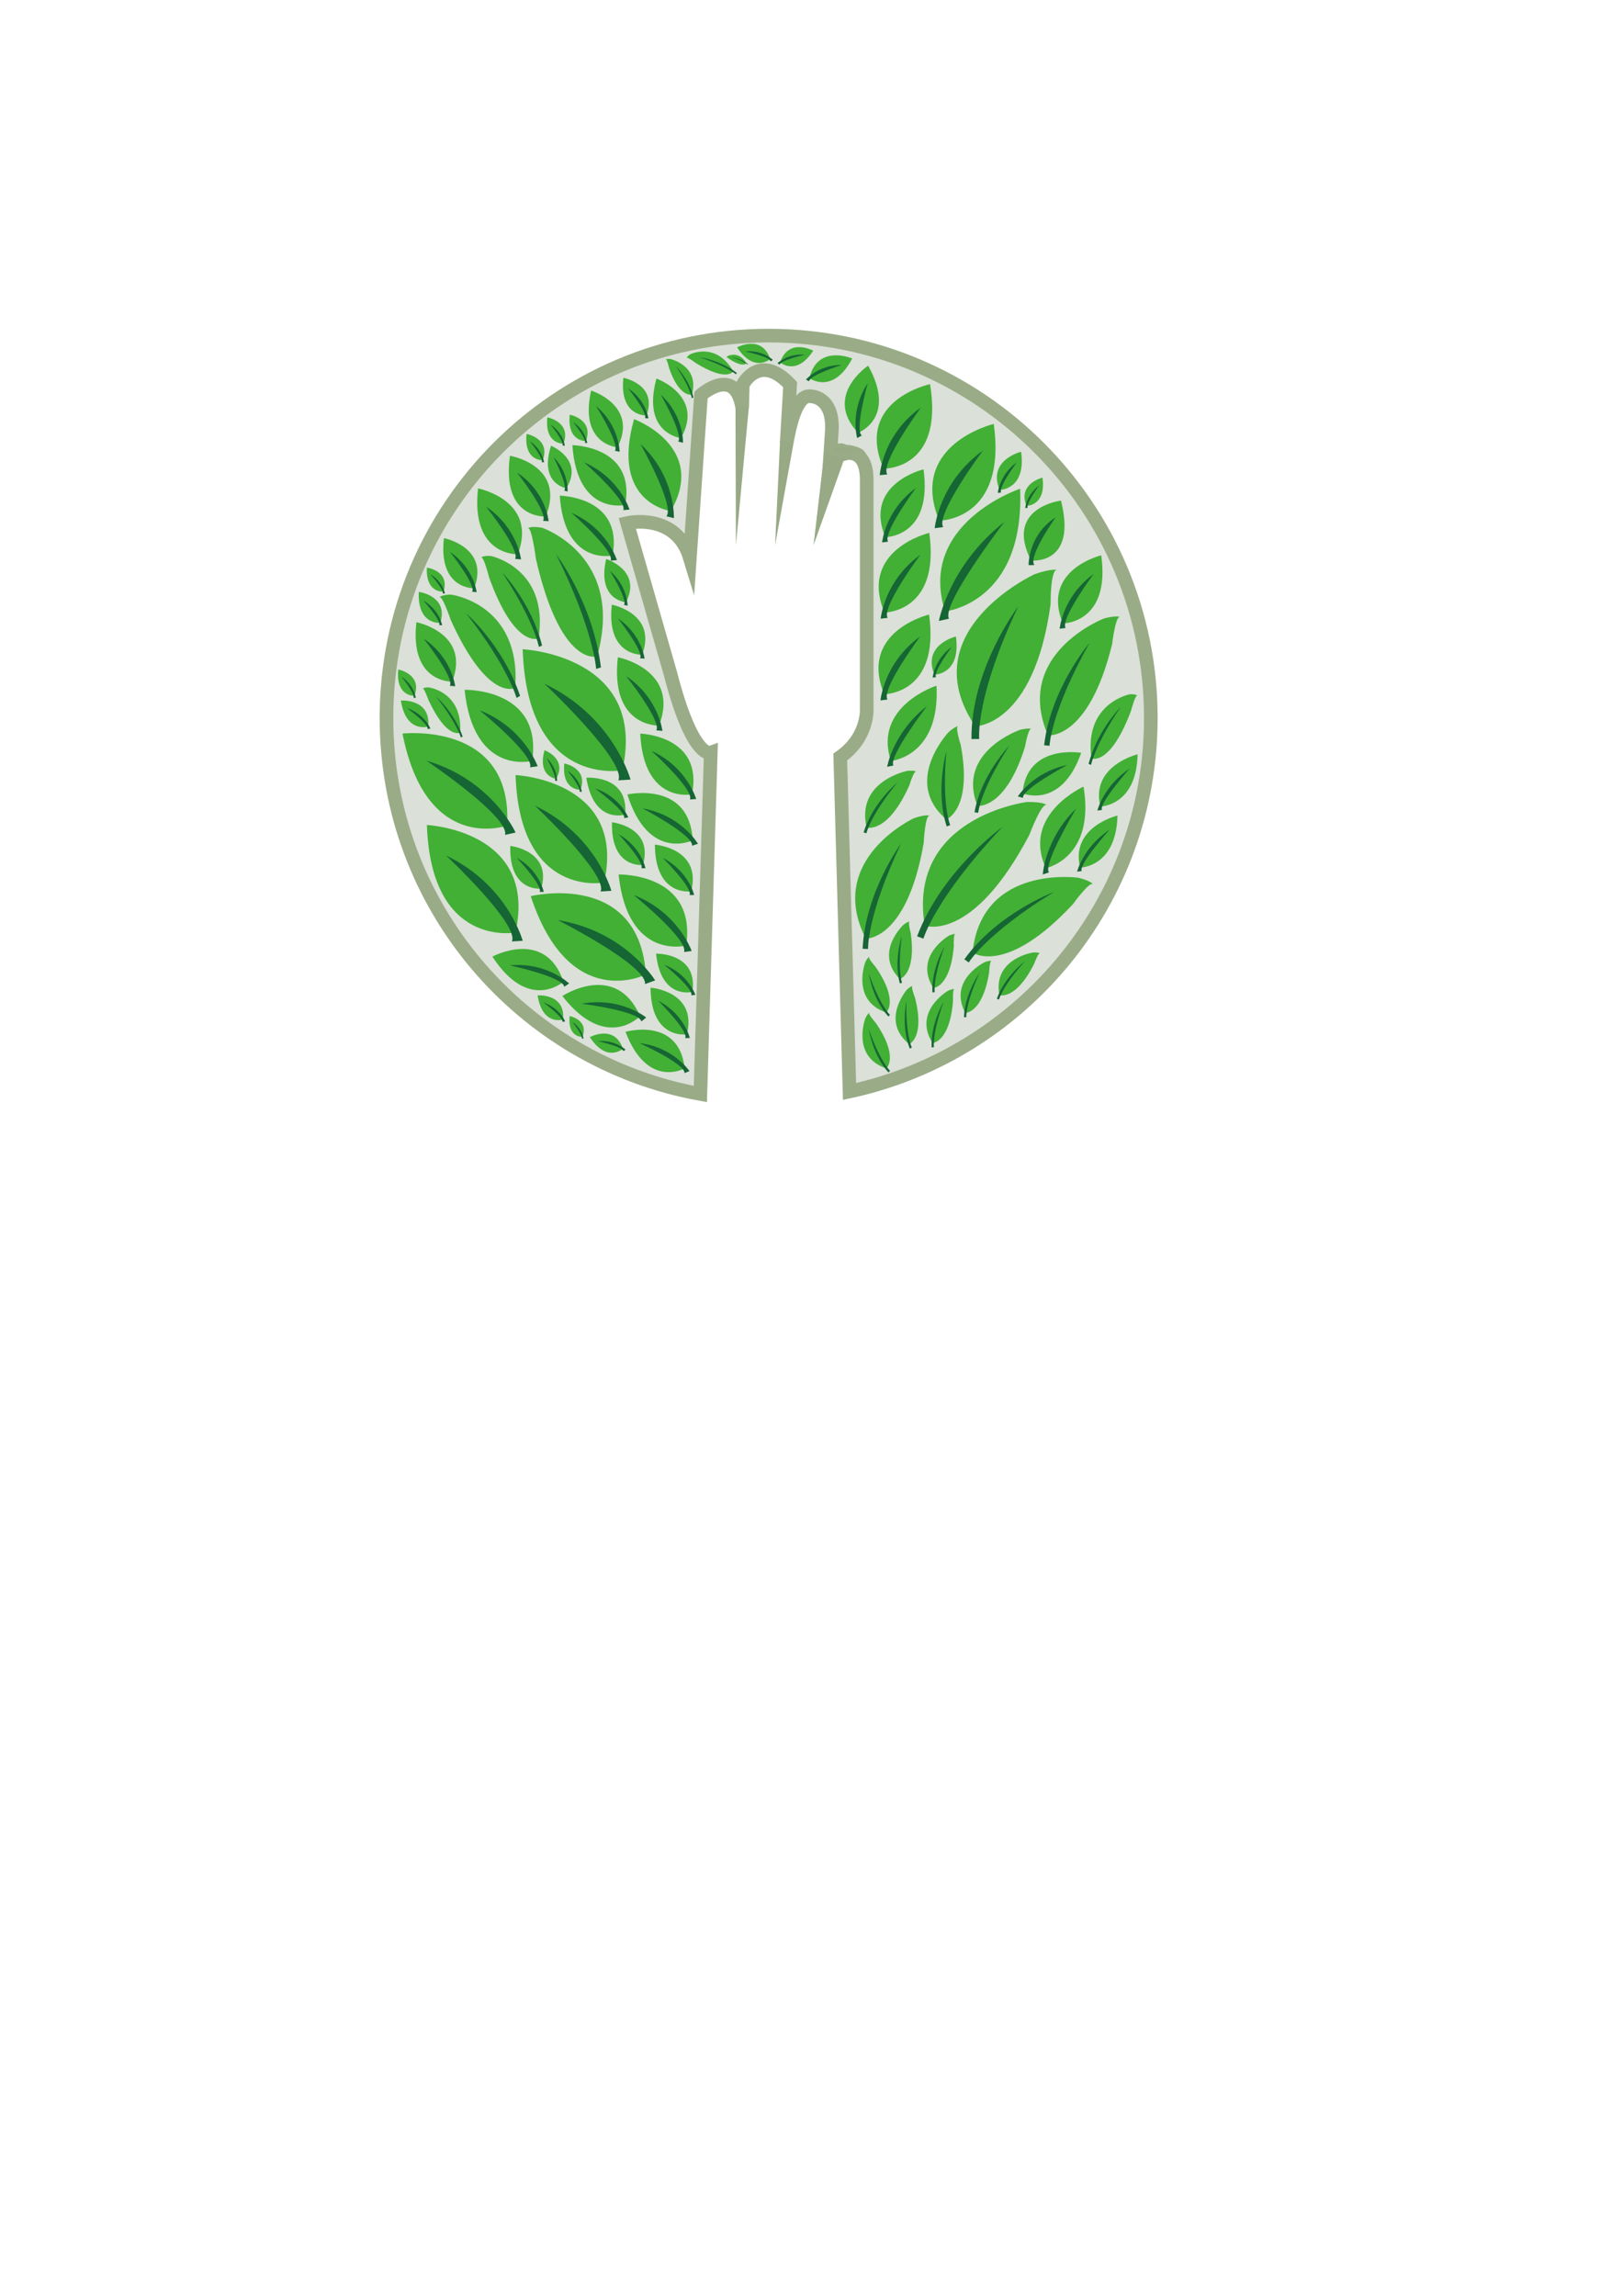 <?xml version="1.0" encoding="utf-8"?>
<!-- Generator: Adobe Illustrator 25.2.1, SVG Export Plug-In . SVG Version: 6.00 Build 0)  -->
<svg version="1.1" id="圖層_1" xmlns="http://www.w3.org/2000/svg" xmlns:xlink="http://www.w3.org/1999/xlink" x="0px" y="0px"
	 viewBox="0 0 595.28 841.89" style="enable-background:new 0 0 595.28 841.89;" xml:space="preserve">
<style type="text/css">
	.st0{fill:#DBE0D8;stroke:#9AAC87;stroke-width:5;stroke-miterlimit:10;}
	.st1{fill:#98A985;}
	.st2{fill:#98A985;stroke:#9AAC87;stroke-miterlimit:10;}
	.st3{fill:#41B035;}
	.st4{fill:#166534;}
</style>
<g>
	<g>
		<path class="st0" d="M281.92,123.07c-77.41,0-140.17,62.76-140.17,140.17c0,68.87,49.67,126.13,115.13,137.94l3.81-125.12
			c0,0-6.64,2.55-14.81-29.11l-15.83-55.15c0,0,17.87-4.09,22.98,12.77l4.09-59.74c0,0,12.44-11,15.09,4.5l0.23-8.29
			c0,0,6.13-11.96,17.36,0l-1.26,21.42c1.82-10.48,4.62-17.95,8.92-17.12c0,0,8.17,0,7.66,12.26l-0.6,9.15l-0.59,8.88
			c1.36-8.07,3.36-12.98,6.3-9.35c0,0,7.66-2.04,7.66,9.7v84.26c0,0,0.51,10.21-9.7,17.36l3.4,122.66
			c63.16-13.61,110.51-69.78,110.51-137.01C422.09,185.82,359.33,123.07,281.92,123.07z"/>
		<polygon class="st1" points="269.76,149.51 269.92,199.92 274.67,149.23 		"/>
		<polygon class="st1" points="286.11,161.66 291,162.8 284.28,199.92 		"/>
		<path class="st2" d="M316.79,166.03c-0.93-1.44-4.18-2.5-8.06-2.5c-1.33,0-2.59,0.13-3.7,0.35v2.15H316.79z"/>
		<polygon class="st1" points="302.31,166.22 309.78,167.94 298.39,199.92 		"/>
	</g>
	<g>
		<path class="st3" d="M343.49,251.44c0,0-23.36,7.51-16.73,27.61C326.76,279.05,344.88,277.52,343.49,251.44z"/>
		<path class="st4" d="M325.39,281.19c0,0,2.14-12.55,14.59-22.24c0,0-14.2,18.61-12.3,21.76L325.39,281.19z"/>
	</g>
	<g>
		<path class="st3" d="M317.4,373.37c0,0-5.31,14.1,7.71,18.44c0,0,4.72-4.19-3.95-16.76c0,0-3.13-3.5-2.22-3.69
			C318.94,371.37,318.39,371.41,317.4,373.37z"/>
		<path class="st4" d="M318.72,377.56c0,0,1.29,9.17,7.13,15.7l0.62-0.56C326.47,392.71,322.74,389.2,318.72,377.56z"/>
	</g>
	<g>
		<path class="st3" d="M317.36,352.86c0,0-5.31,14.1,7.71,18.44c0,0,4.72-4.19-3.95-16.76c0,0-3.13-3.5-2.22-3.69
			C318.9,350.85,318.35,350.9,317.36,352.86z"/>
		<path class="st4" d="M318.68,357.05c0,0,1.29,9.17,7.13,15.7l0.62-0.56C326.43,372.2,322.71,368.68,318.68,357.05z"/>
	</g>
	<g>
		<path class="st3" d="M347.94,268.46c0,0-17.16,18.16-0.85,32.02c0,0,9.74-3.63,5.27-27.37c0,0-2.29-7.02-0.82-6.79
			C351.55,266.32,350.71,266.08,347.94,268.46z"/>
		<path class="st4" d="M347.12,275.49c0,0-4.17,14.49,0.11,27.58l1.28-0.49C348.51,302.59,345.35,295.22,347.12,275.49z"/>
	</g>
	<g>
		<path class="st3" d="M348,343.14c0,0-13.02,7.58-5.67,19.17c0,0,6.31-0.27,7.52-15.48c0,0-0.21-4.69,0.61-4.26
			C350.47,342.56,350.01,342.25,348,343.14z"/>
		<path class="st4" d="M346.38,347.23c0,0-4.79,7.93-4.4,16.68l0.83-0.04C342.82,363.86,342.15,358.79,346.38,347.23z"/>
	</g>
	<g>
		<path class="st3" d="M331.45,339.06c0,0-11.09,10.2-1.42,19.94c0,0,6.11-1.62,4.02-16.74c0,0-1.21-4.54-0.32-4.29
			C333.73,337.96,333.22,337.75,331.45,339.06z"/>
		<path class="st4" d="M330.74,343.39c0,0-2.98,8.77-0.71,17.23l0.81-0.22C330.84,360.41,329.1,355.59,330.74,343.39z"/>
	</g>
	<g>
		<path class="st3" d="M335.22,300.03c0,0-32.53,15.09-17.66,44.17c0,0,15.01,0.75,21.23-35.04c0,0,0.53-11.16,2.39-9.96
			C341.19,299.2,340.17,298.36,335.22,300.03z"/>
		<path class="st4" d="M330.48,309.36c0,0-13.1,17.73-14.09,38.55l1.99,0.09C318.38,347.99,317.91,335.82,330.48,309.36z"/>
	</g>
	<g>
		<path class="st3" d="M332.64,362.91c0,0-9.87,11.38,0.83,19.97c0,0,5.88-2.3,2.11-17.09c0,0-1.72-4.37-0.8-4.23
			C334.79,361.56,334.25,361.42,332.64,362.91z"/>
		<path class="st4" d="M332.43,367.3c0,0-1.97,9.05,1.24,17.2l0.78-0.31C334.44,384.19,332.17,379.6,332.43,367.3z"/>
	</g>
	<g>
		<path class="st3" d="M332.88,282.67c0,0-19.01,3.64-15.02,20.81c0,0,7.76,2.36,15.7-15.56c0,0,1.74-5.77,2.56-4.9
			C336.11,283.01,335.69,282.44,332.88,282.67z"/>
		<path class="st4" d="M329.18,286.92c0,0-9.18,7.57-12.42,18.34l1.03,0.31C317.79,305.57,319.14,299.13,329.18,286.92z"/>
	</g>
	<g>
		<path class="st3" d="M379,349.28c0,0-14.92,2.13-12.46,15.63c0,0,5.95,2.12,12.79-11.52c0,0,1.57-4.43,2.17-3.72
			C381.5,349.67,381.19,349.21,379,349.28z"/>
		<path class="st4" d="M375.96,352.46c0,0-7.42,5.55-10.34,13.8l0.79,0.28C366.41,366.53,367.69,361.58,375.96,352.46z"/>
	</g>
	<g>
		<path class="st3" d="M361.25,352.8c0,0-13.6,6.49-7.22,18.64c0,0,6.31,0.25,8.76-14.82c0,0,0.17-4.69,0.96-4.2
			C363.75,352.42,363.32,352.08,361.25,352.8z"/>
		<path class="st4" d="M359.3,356.74c0,0-5.42,7.51-5.74,16.26l0.83,0.03C354.4,373.03,354.14,367.91,359.3,356.74z"/>
	</g>
	<g>
		<path class="st3" d="M347.7,363.32c0,0-13.01,7.59-5.65,19.17c0,0,6.31-0.28,7.5-15.49c0,0-0.22-4.69,0.61-4.26
			C350.16,362.74,349.71,362.43,347.7,363.32z"/>
		<path class="st4" d="M346.08,367.41c0,0-4.78,7.93-4.38,16.68l0.83-0.04C342.54,384.05,341.87,378.97,346.08,367.41z"/>
	</g>
	<g>
		<path class="st3" d="M376.77,294.09c0,0-44.08,5.42-37.61,45.34c0,0,17.41,6.6,38.35-33.22c0,0,4.88-12.95,6.61-10.83
			C384.12,295.38,383.25,294.01,376.77,294.09z"/>
		<path class="st4" d="M367.64,303.28c0,0-22.18,15.92-31.26,40.07l2.31,0.86C338.69,344.21,342.77,329.68,367.64,303.28z"/>
	</g>
	<g>
		<path class="st3" d="M395.56,321.88c0,0-35.5-5.05-38.86,27.43c0,0,12.18,8.81,36.89-17.83c0,0,6.53-9.07,7.43-7.05
			C401.01,324.44,400.62,323.18,395.56,321.88z"/>
		<path class="st4" d="M386.51,327.12c0,0-20.64,7.74-32.81,24.67l1.62,1.15C355.32,352.94,361.56,342.48,386.51,327.12z"/>
	</g>
	<g>
		<path class="st3" d="M374.21,267.6c0,0-23.65,8.06-15.68,27.93c0,0,10.31,1.33,17.43-21.75c0,0,1.25-7.28,2.44-6.39
			C378.4,267.39,377.76,266.78,374.21,267.6z"/>
		<path class="st4" d="M370.2,273.44c0,0-10.44,10.88-12.77,24.45l1.36,0.17C358.8,298.05,359.44,290.06,370.2,273.44z"/>
	</g>
	<g>
		<path class="st3" d="M417.25,276.61c0,0-17.37,4.18-13.65,19.14C403.6,295.75,416.84,295.63,417.25,276.61z"/>
		<path class="st4" d="M402.49,297.24c0,0,2.24-9,11.8-15.36c0,0-11.32,12.74-10.11,15.13L402.49,297.24z"/>
	</g>
	<g>
		<path class="st3" d="M396.56,276.06c0,0-20.06-3.42-21.52,14.87C375.04,290.93,389.22,296.94,396.56,276.06z"/>
		<path class="st4" d="M373.32,292.06c0,0,5.66-8.93,18.18-11.54c0,0-16.71,8.86-16.3,12.07L373.32,292.06z"/>
	</g>
	<g>
		<path class="st3" d="M409.87,299.07c0,0-17.38,4.13-13.71,19.1C396.16,318.16,409.4,318.08,409.87,299.07z"/>
		<path class="st4" d="M395.05,319.64c0,0,2.26-8.99,11.85-15.32c0,0-11.36,12.7-10.16,15.1L395.05,319.64z"/>
	</g>
	<g>
		<path class="st3" d="M397.41,288.46c0,0-22.82,10.27-13.81,29.89C383.6,318.35,401.79,314.74,397.41,288.46z"/>
		<path class="st4" d="M382.46,320.68c0,0,0.74-12.97,12.25-24.2c0,0-12.27,20.47-9.99,23.45L382.46,320.68z"/>
	</g>
	<g>
		<path class="st3" d="M340.76,225.36c0,0-25.93,6.17-16.47,29.22C324.29,254.58,344.81,254.58,340.76,225.36z"/>
		<path class="st4" d="M322.94,256.84c0,0,1.26-13.8,14.54-23.43c0,0-14.44,19.41-11.97,23.11L322.94,256.84z"/>
	</g>
	<g>
		<path class="st3" d="M379.5,210.55c0,0-45.35,20.86-21.81,55.8c0,0,21.53-0.08,27.64-44.76c0,0-0.11-13.84,2.65-12.48
			C387.98,209.12,386.46,208.15,379.5,210.55z"/>
		<path class="st4" d="M373.45,222.4c0,0-17.35,22.81-17.14,48.62l2.85-0.03C359.16,270.99,357.54,255.97,373.45,222.4z"/>
	</g>
	<g>
		<path class="st3" d="M404.96,226.78c0,0-33.47,12.88-20.58,42.89c0,0,14.93,1.76,23.54-33.54c0,0,1.28-11.1,3.06-9.78
			C410.97,226.35,410.02,225.45,404.96,226.78z"/>
		<path class="st4" d="M399.61,235.76c0,0-14.26,16.82-16.64,37.52l1.97,0.22C384.94,273.5,385.3,261.32,399.61,235.76z"/>
	</g>
	<g>
		<path class="st3" d="M414.41,254.59c0,0-16.89,3.2-14.1,23.49c0,0,6.73,3.19,14.48-17.32c0,0,1.78-6.65,2.46-5.59
			C417.25,255.18,416.9,254.48,414.41,254.59z"/>
		<path class="st4" d="M410.98,259.36c0,0-8.4,8.34-11.71,20.74l0.89,0.41C400.16,280.52,401.62,273.08,410.98,259.36z"/>
	</g>
	<g>
		<path class="st3" d="M253.05,129.97c0,0,9.52-4.86,15.88,6.17c0,0-2.09,4.13-13.71-2.99c0,0-3.41-2.59-3.34-1.81
			C251.88,131.34,251.79,130.86,253.05,129.97z"/>
		<path class="st4" d="M256.56,131.01c0,0,7.3,0.9,13.66,5.73l-0.28,0.54C269.93,137.28,266.38,134.18,256.56,131.01z"/>
	</g>
	<g>
		<path class="st3" d="M340.84,195.41c0,0-25.93,6.17-16.47,29.22C324.37,224.62,344.89,224.63,340.84,195.41z"/>
		<path class="st4" d="M323.01,226.88c0,0,1.26-13.8,14.54-23.43c0,0-14.44,19.41-11.97,23.11L323.01,226.88z"/>
	</g>
	<g>
		<path class="st3" d="M350.61,233.41c0,0-12.42,2.96-7.89,13.99C342.73,247.4,352.55,247.4,350.61,233.41z"/>
		<path class="st4" d="M342.08,248.48c0,0,0.6-6.61,6.96-11.22c0,0-6.91,9.29-5.73,11.06L342.08,248.48z"/>
	</g>
	<g>
		<path class="st3" d="M374.16,179.21c0,0-37.79,12.64-27.54,44.99C346.62,224.2,375.85,221.34,374.16,179.21z"/>
		<path class="st4" d="M344.37,227.7c0,0,3.72-20.34,23.98-36.27c0,0-23.27,30.38-20.28,35.44L344.37,227.7z"/>
	</g>
	<g>
		<path class="st3" d="M341.12,140.87c0,0-27.92,5.92-17.04,30.98C324.08,171.85,346.31,172.42,341.12,140.87z"/>
		<path class="st4" d="M322.67,174.25c0,0,0.98-14.81,15.1-24.81c0,0-15.1,20.49-12.34,24.53L322.67,174.25z"/>
	</g>
	<g>
		<path class="st3" d="M338.72,172.12c0,0-22.07,5.25-14.02,24.87C324.7,196.99,342.17,196.99,338.72,172.12z"/>
		<path class="st4" d="M323.55,198.91c0,0,1.07-11.75,12.38-19.95c0,0-12.29,16.52-10.19,19.67L323.55,198.91z"/>
	</g>
	<g>
		<path class="st3" d="M364.48,155.46c0,0-31.49,7.5-20,35.48C344.48,190.94,369.4,190.95,364.48,155.46z"/>
		<path class="st4" d="M342.83,193.69c0,0,1.53-16.76,17.66-28.46c0,0-17.53,23.57-14.54,28.06L342.83,193.69z"/>
	</g>
	<g>
		<path class="st3" d="M403.91,203.64c0,0-22.17,5.28-14.09,24.99C389.82,228.63,407.37,228.63,403.91,203.64z"/>
		<path class="st4" d="M388.66,230.56c0,0,1.07-11.8,12.43-20.04c0,0-12.35,16.6-10.24,19.76L388.66,230.56z"/>
	</g>
	<g>
		<path class="st3" d="M389.14,183.57c0,0-20.91,2.57-10.95,21.97C378.19,205.55,395.19,207.44,389.14,183.57z"/>
		<path class="st4" d="M377.27,207.24c0,0-0.23-10.98,9.89-17.5c0,0-10.17,14.28-7.79,17.48L377.27,207.24z"/>
	</g>
	<g>
		<path class="st3" d="M374.52,165.67c0,0-12.42,2.96-7.89,13.99C366.63,179.66,376.46,179.66,374.52,165.67z"/>
		<path class="st4" d="M365.98,180.74c0,0,0.6-6.61,6.96-11.22c0,0-6.91,9.29-5.73,11.06L365.98,180.74z"/>
	</g>
	<g>
		<path class="st3" d="M382.35,175.16c0,0-9.19,2.19-5.84,10.35C376.51,185.51,383.78,185.52,382.35,175.16z"/>
		<path class="st4" d="M376.03,186.32c0,0,0.44-4.89,5.15-8.3c0,0-5.12,6.88-4.24,8.19L376.03,186.32z"/>
	</g>
	<g>
		<path class="st3" d="M318.42,134.09c0,0-16.55,11.01-3.69,24.61C314.73,158.7,329.14,153.39,318.42,134.09z"/>
		<path class="st4" d="M314.38,160.62c0,0-2.84-9.93,3.89-20.08c0,0-4.9,17.25-2.18,19.19L314.38,160.62z"/>
	</g>
	<g>
		<path class="st3" d="M312.57,131.47c0,0-12.69-5.45-15.72,7.2C296.85,138.66,305.41,145.04,312.57,131.47z"/>
		<path class="st4" d="M295.6,139.19c0,0,4.7-5.43,13.16-5.36c0,0-11.9,3.7-12,6.02L295.6,139.19z"/>
	</g>
	<g>
		<path class="st3" d="M298.27,128.6c0,0-9.03-4.89-12.13,4.27C286.14,132.87,292.05,138.17,298.27,128.6z"/>
		<path class="st4" d="M285.17,133.18c0,0,3.85-3.7,10.11-3.08c0,0-9.07,1.94-9.29,3.65L285.17,133.18z"/>
	</g>
	<g>
		<path class="st3" d="M270.36,127.38c0,0,9.03-4.89,12.13,4.27C282.5,131.65,276.58,136.95,270.36,127.38z"/>
		<path class="st4" d="M283.46,131.96c0,0-3.85-3.7-10.11-3.08c0,0,9.07,1.94,9.29,3.65L283.46,131.96z"/>
	</g>
	<g>
		<path class="st3" d="M266.96,130.55c0,0,4.05-2.07,6.77,2.63c0,0-0.89,1.76-5.84-1.27c0,0-1.45-1.1-1.42-0.77
			C266.46,131.13,266.42,130.93,266.96,130.55z"/>
		<path class="st4" d="M268.45,130.99c0,0,3.11,0.38,5.82,2.44l-0.12,0.23C274.15,133.66,272.64,132.34,268.45,130.99z"/>
	</g>
	<g>
		<path class="st3" d="M197.19,365.02c0,0,10.24-0.77,9.33,8.86C206.52,373.88,198.95,376.3,197.19,365.02z"/>
		<path class="st4" d="M207.27,374.56c0,0-2-4.95-7.97-6.95c0,0,7.48,5.47,6.99,7.13L207.27,374.56z"/>
	</g>
	<g>
		<path class="st3" d="M180.6,350.8c0,0,19.41-10.51,26.07,9.18C206.66,359.99,193.96,371.37,180.6,350.8z"/>
		<path class="st4" d="M208.73,360.65c0,0-8.27-7.96-21.73-6.63c0,0,19.48,4.16,19.96,7.85L208.73,360.65z"/>
	</g>
	<g>
		<path class="st3" d="M240.63,349.71c0,0,15.45-0.38,13.34,14.02C253.97,363.73,242.42,366.79,240.63,349.71z"/>
		<path class="st4" d="M255.05,364.81c0,0-2.63-7.6-11.45-11.05c0,0,10.83,8.8,9.96,11.25L255.05,364.81z"/>
	</g>
	<g>
		<path class="st3" d="M216.34,380.32c0,0,9.03-4.89,12.13,4.27C228.47,384.6,222.56,389.89,216.34,380.32z"/>
		<path class="st4" d="M229.43,384.91c0,0-3.85-3.7-10.11-3.08c0,0,9.07,1.94,9.29,3.65L229.43,384.91z"/>
	</g>
	<g>
		<path class="st3" d="M238.61,362.19c0,0,17.27,1.29,13.32,17.12C251.93,379.31,238.71,381.44,238.61,362.19z"/>
		<path class="st4" d="M253.01,380.63c0,0-2.09-8.76-11.53-13.59c0,0,11.1,11.01,9.85,13.65L253.01,380.63z"/>
	</g>
	<g>
		<path class="st3" d="M229.43,378.38c0,0,19.57-5.67,21.71,13.4C251.14,391.77,237.45,399.55,229.43,378.38z"/>
		<path class="st4" d="M252.88,392.78c0,0-5.9-8.8-18.29-10.24c0,0,16.75,7.58,16.47,10.99L252.88,392.78z"/>
	</g>
	<g>
		<path class="st3" d="M226.89,320.68c0,0,28.71-0.71,24.79,26.06C251.68,346.74,230.22,352.42,226.89,320.68z"/>
		<path class="st4" d="M253.68,348.73c0,0-4.88-14.11-21.27-20.53c0,0,20.12,16.35,18.5,20.9L253.68,348.73z"/>
	</g>
	<g>
		<path class="st3" d="M240.2,309.74c0,0,17.27,1.29,13.32,17.12C253.52,326.86,240.3,328.99,240.2,309.74z"/>
		<path class="st4" d="M254.6,328.18c0,0-2.09-8.76-11.53-13.59c0,0,11.1,11.01,9.85,13.65L254.6,328.18z"/>
	</g>
	<g>
		<path class="st3" d="M230.11,291.34c0,0,22.79-5.19,23.96,16.8C254.07,308.14,237.87,316.13,230.11,291.34z"/>
		<path class="st4" d="M255.99,309.41c0,0-6.17-10.47-20.27-12.95c0,0,18.68,9.8,18.12,13.69L255.99,309.41z"/>
	</g>
	<g>
		<path class="st3" d="M194.66,328.62c0,0,39.65-9.61,42.24,28.73C236.9,357.35,208.82,371.69,194.66,328.62z"/>
		<path class="st4" d="M240.29,359.52c0,0-11.02-18.13-35.69-22.11c0,0,32.84,16.65,31.97,23.46L240.29,359.52z"/>
	</g>
	<g>
		<path class="st3" d="M206.26,365.25c0,0,19.63-12.93,28.5,7.36C234.76,372.61,222.31,385.85,206.26,365.25z"/>
		<path class="st4" d="M237.01,373.13c0,0-9.5-7.69-23.66-5.05c0,0,21.05,2.64,21.9,6.5L237.01,373.13z"/>
	</g>
	<g>
		<path class="st3" d="M208.94,372.6c0,0,7.06,1.33,4.7,7.67C213.64,380.27,208.1,380.54,208.94,372.6z"/>
		<path class="st4" d="M214.03,380.86c0,0-0.46-3.71-4.13-6.13c0,0,4.07,5.05,3.44,6.08L214.03,380.86z"/>
	</g>
	<g>
		<path class="st3" d="M234.82,269.02c0,0,23.36,0.7,18.98,22.27C253.8,291.29,236.11,294.96,234.82,269.02z"/>
		<path class="st4" d="M255.34,293c0,0-3.34-11.68-16.37-17.63c0,0,15.62,14.17,14.1,17.8L255.34,293z"/>
	</g>
	<g>
		<path class="st3" d="M189.1,284.22c0,0,40.75,1.89,32.49,39.42C221.59,323.64,190.61,329.53,189.1,284.22z"/>
		<path class="st4" d="M224.23,326.67c0,0-5.5-20.49-28.06-31.23c0,0,26.86,25.19,24.11,31.48L224.23,326.67z"/>
	</g>
	<g>
		<path class="st3" d="M224.47,301.53c0,0,15.35,1.67,11.35,15.65C235.83,317.18,223.99,318.68,224.47,301.53z"/>
		<path class="st4" d="M236.75,318.39c0,0-1.6-7.87-9.87-12.46c0,0,9.56,10.14,8.37,12.46L236.75,318.39z"/>
	</g>
	<g>
		<path class="st3" d="M191.71,238.09c0,0,45.88,2.13,36.58,44.38C228.29,282.47,193.41,289.1,191.71,238.09z"/>
		<path class="st4" d="M231.26,285.88c0,0-6.19-23.07-31.6-35.16c0,0,30.24,28.36,27.14,35.44L231.26,285.88z"/>
	</g>
	<g>
		<path class="st3" d="M215.05,285.19c0,0,15.64-1.18,14.24,13.52C229.28,298.71,217.74,302.4,215.05,285.19z"/>
		<path class="st4" d="M230.43,299.74c0,0-3.05-7.56-12.17-10.61c0,0,11.42,8.36,10.67,10.89L230.43,299.74z"/>
	</g>
	<g>
		<path class="st3" d="M156.58,302.54c0,0,40.75,1.89,32.49,39.42C189.07,341.96,158.09,347.85,156.58,302.54z"/>
		<path class="st4" d="M191.71,344.99c0,0-5.5-20.49-28.06-31.23c0,0,26.86,25.19,24.11,31.48L191.71,344.99z"/>
	</g>
	<g>
		<path class="st3" d="M187.16,310.21c0,0,15.35,1.67,11.35,15.65C198.52,325.87,186.68,327.37,187.16,310.21z"/>
		<path class="st4" d="M199.44,327.07c0,0-1.6-7.87-9.87-12.46c0,0,9.56,10.14,8.37,12.46L199.44,327.07z"/>
	</g>
	<g>
		<path class="st3" d="M226.62,241.02c0,0,22.94,4.48,15.11,25.06C241.73,266.08,223.68,266.83,226.62,241.02z"/>
		<path class="st4" d="M242.97,268.02c0,0-1.4-12.07-13.29-20.05c0,0,13.11,16.52,11.03,19.86L242.97,268.02z"/>
	</g>
	<g>
		<path class="st3" d="M147.63,269.01c0,0,40.53-4.65,38.37,33.72C186.01,302.73,156.37,313.5,147.63,269.01z"/>
		<path class="st4" d="M189.1,305.3c0,0-8.7-19.35-32.69-26.35c0,0,30.54,20.57,28.83,27.22L189.1,305.3z"/>
	</g>
	<g>
		<path class="st3" d="M170.4,252.96c0,0,28.71-0.71,24.79,26.06C195.19,279.02,173.73,284.7,170.4,252.96z"/>
		<path class="st4" d="M197.19,281.01c0,0-4.88-14.11-21.27-20.53c0,0,20.12,16.35,18.5,20.9L197.19,281.01z"/>
	</g>
	<g>
		<path class="st3" d="M206.99,279.96c0,0,8.89,1.67,5.92,9.66C212.91,289.62,205.93,289.96,206.99,279.96z"/>
		<path class="st4" d="M213.4,290.37c0,0-0.58-4.67-5.2-7.72c0,0,5.12,6.36,4.33,7.66L213.4,290.37z"/>
	</g>
	<g>
		<path class="st3" d="M199.72,275.11c0,0,8.5,3.11,4.25,10.5C203.97,285.61,197.02,284.79,199.72,275.11z"/>
		<path class="st4" d="M204.33,286.42c0,0,0.2-4.7-3.86-8.47c0,0,4.01,7.12,3.01,8.26L204.33,286.42z"/>
	</g>
	<g>
		<path class="st3" d="M165.32,218.03c0,0,25.89,3.2,23.66,34.21c0,0-9.89,5.49-23.63-24.82c0,0-3.34-9.91-4.27-8.23
			C161.09,219.2,161.55,218.11,165.32,218.03z"/>
		<path class="st4" d="M171,224.93c0,0,13.54,11.81,19.76,30.28l-1.31,0.71C189.44,255.93,186.51,244.79,171,224.93z"/>
	</g>
	<g>
		<path class="st3" d="M157.06,252.05c0,0,12.67,1.43,11.73,16.6c0,0-4.81,2.73-11.67-12.01c0,0-1.68-4.82-2.13-4
			C155,252.64,155.22,252.11,157.06,252.05z"/>
		<path class="st4" d="M159.87,255.39c0,0,6.68,5.7,9.81,14.7l-0.64,0.36C169.04,270.45,167.55,265.02,159.87,255.39z"/>
	</g>
	<g>
		<path class="st3" d="M152.73,228.17c0,0,19.94,3.9,13.14,21.79C165.87,249.95,150.18,250.6,152.73,228.17z"/>
		<path class="st4" d="M166.95,251.64c0,0-1.22-10.5-11.55-17.43c0,0,11.4,14.37,9.59,17.27L166.95,251.64z"/>
	</g>
	<g>
		<path class="st3" d="M147.03,256.9c0,0,11.02-0.83,10.03,9.53C157.06,266.43,148.93,269.03,147.03,256.9z"/>
		<path class="st4" d="M157.87,267.16c0,0-2.15-5.33-8.57-7.47c0,0,8.05,5.89,7.52,7.67L157.87,267.16z"/>
	</g>
	<g>
		<path class="st3" d="M146.09,245.51c0,0,8.89,1.67,5.92,9.66C152.01,255.17,145.03,255.51,146.09,245.51z"/>
		<path class="st4" d="M152.5,255.92c0,0-0.58-4.67-5.2-7.72c0,0,5.12,6.36,4.33,7.66L152.5,255.92z"/>
	</g>
	<g>
		<path class="st3" d="M198.81,193.53c0,0,30.53,10.24,20.2,47.19c0,0-13.31,4.21-22.46-35.83c0,0-1.6-12.8-3.14-11
			C193.4,193.9,194.22,192.7,198.81,193.53z"/>
		<path class="st4" d="M203.97,203.27c0,0,13.47,17.61,16.44,41.48l-1.76,0.54C218.66,245.29,217.84,231.1,203.97,203.27z"/>
	</g>
	<g>
		<path class="st3" d="M179.98,203.87c0,0,21.48,4.4,17.55,30.24c0,0-8.65,3.94-18.14-22.37c0,0-2.14-8.52-3.03-7.18
			C176.36,204.57,176.81,203.69,179.98,203.87z"/>
		<path class="st4" d="M184.27,210.03c0,0,10.56,10.8,14.54,26.69l-1.15,0.51C197.67,237.23,195.95,227.7,184.27,210.03z"/>
	</g>
	<g>
		<path class="st3" d="M224.41,221.73c0,0,16.82,3.29,11.08,18.38C235.49,240.11,222.26,240.65,224.41,221.73z"/>
		<path class="st4" d="M236.41,241.53c0,0-1.03-8.85-9.74-14.7c0,0,9.62,12.12,8.09,14.56L236.41,241.53z"/>
	</g>
	<g>
		<path class="st3" d="M222.34,204.99c0,0,13.29,4.22,7.25,15.88C229.59,220.88,218.84,220.09,222.34,204.99z"/>
		<path class="st4" d="M230.19,222.11c0,0-0.01-7.25-6.51-12.79c0,0,6.65,10.69,5.18,12.52L230.19,222.11z"/>
	</g>
	<g>
		<path class="st3" d="M205.31,181.77c0,0,23.37,0.28,19.37,21.93C224.69,203.71,207.07,207.69,205.31,181.77z"/>
		<path class="st4" d="M226.26,205.39c0,0-3.55-11.62-16.68-17.33c0,0,15.87,13.89,14.42,17.55L226.26,205.39z"/>
	</g>
	<g>
		<path class="st3" d="M162.83,197.34c0,0,16.82,3.29,11.08,18.38C173.91,215.72,160.67,216.26,162.83,197.34z"/>
		<path class="st4" d="M174.82,217.14c0,0-1.03-8.85-9.74-14.7c0,0,9.62,12.12,8.09,14.56L174.82,217.14z"/>
	</g>
	<g>
		<path class="st3" d="M175.35,179.11c0,0,22.1,4.32,14.56,24.15C189.91,203.26,172.52,203.98,175.35,179.11z"/>
		<path class="st4" d="M191.1,205.13c0,0-1.35-11.63-12.8-19.32c0,0,12.63,15.92,10.62,19.14L191.1,205.13z"/>
	</g>
	<g>
		<path class="st3" d="M153.61,217.05c0,0,10.96,1.4,7.91,11.35C161.52,228.4,153.03,229.31,153.61,217.05z"/>
		<path class="st4" d="M162.16,229.27c0,0-1.03-5.65-6.89-9.04c0,0,6.7,7.39,5.82,9.02L162.16,229.27z"/>
	</g>
	<g>
		<path class="st3" d="M156.57,208.16c0,0,8.49,1.09,6.12,8.79C162.69,216.95,156.12,217.66,156.57,208.16z"/>
		<path class="st4" d="M163.19,217.63c0,0-0.8-4.38-5.34-7c0,0,5.19,5.72,4.5,6.99L163.19,217.63z"/>
	</g>
	<g>
		<path class="st3" d="M232.56,153.7c0,0,27.16,10.08,13.47,33.69C246.03,187.39,223.8,184.68,232.56,153.7z"/>
		<path class="st4" d="M247.16,190.01c0,0,0.71-15.05-12.24-27.19c0,0,12.73,22.84,9.51,26.5L247.16,190.01z"/>
	</g>
	<g>
		<path class="st3" d="M209.94,163.25c0,0,23.37,0.28,19.37,21.93C229.32,185.18,211.7,189.16,209.94,163.25z"/>
		<path class="st4" d="M230.89,186.86c0,0-3.55-11.62-16.68-17.33c0,0,15.87,13.89,14.42,17.55L230.89,186.86z"/>
	</g>
	<g>
		<path class="st3" d="M240.77,138.82c0,0,17.75,6.38,8.99,21.84C249.76,160.66,235.27,159.04,240.77,138.82z"/>
		<path class="st4" d="M250.51,162.35c0,0,0.36-9.8-8.15-17.62c0,0,8.44,14.78,6.36,17.19L250.51,162.35z"/>
	</g>
	<g>
		<path class="st3" d="M245.98,131.68c0,0,10.72,2.45,7.79,13.02c0,0-4.52,1.38-8.38-9.78c0,0-0.78-3.59-1.27-3.06
			C244.12,131.86,244.38,131.51,245.98,131.68z"/>
		<path class="st4" d="M247.93,134.35c0,0,4.96,4.78,6.4,11.46l-0.6,0.18C253.74,146,253.21,142,247.93,134.35z"/>
	</g>
	<g>
		<path class="st3" d="M187.05,167.13c0,0,20.67,3.51,13.1,22.27C200.15,189.4,183.79,190.49,187.05,167.13z"/>
		<path class="st4" d="M201.23,191.12c0,0-0.99-10.86-11.57-17.79c0,0,11.49,14.61,9.52,17.67L201.23,191.12z"/>
	</g>
	<g>
		<path class="st3" d="M216.81,143.23c0,0,17.5,5.43,9.66,20.81C226.46,164.04,212.34,163.09,216.81,143.23z"/>
		<path class="st4" d="M227.27,165.65c0,0-0.07-9.53-8.66-16.75c0,0,8.82,13.99,6.91,16.41L227.27,165.65z"/>
	</g>
	<g>
		<path class="st3" d="M202.11,163.45c0,0,12.23,5.05,5.59,15.6C207.7,179.05,197.6,177.44,202.11,163.45z"/>
		<path class="st4" d="M208.17,180.26c0,0,0.57-6.86-5.13-12.62c0,0,5.43,10.64,3.9,12.26L208.17,180.26z"/>
	</g>
	<g>
		<path class="st3" d="M193.14,159.12c0,0,8.89,1.67,5.92,9.66C199.06,168.78,192.08,169.12,193.14,159.12z"/>
		<path class="st4" d="M199.55,169.53c0,0-0.58-4.67-5.2-7.72c0,0,5.12,6.36,4.33,7.66L199.55,169.53z"/>
	</g>
	<g>
		<path class="st3" d="M200.76,153.04c0,0,8.89,1.67,5.92,9.66C206.68,162.7,199.7,163.04,200.76,153.04z"/>
		<path class="st4" d="M207.17,163.45c0,0-0.58-4.67-5.2-7.72c0,0,5.12,6.36,4.33,7.66L207.17,163.45z"/>
	</g>
	<g>
		<path class="st3" d="M208.98,152.08c0,0,8.89,1.67,5.92,9.66C214.91,161.73,207.92,162.07,208.98,152.08z"/>
		<path class="st4" d="M215.39,162.48c0,0-0.58-4.67-5.2-7.72c0,0,5.12,6.36,4.33,7.66L215.39,162.48z"/>
	</g>
	<g>
		<path class="st3" d="M228.64,138.55c0,0,12.72,2.39,8.47,13.82C237.12,152.37,227.12,152.86,228.64,138.55z"/>
		<path class="st4" d="M237.81,153.44c0,0-0.83-6.68-7.44-11.05c0,0,7.33,9.1,6.19,10.95L237.81,153.44z"/>
	</g>
</g>
</svg>
